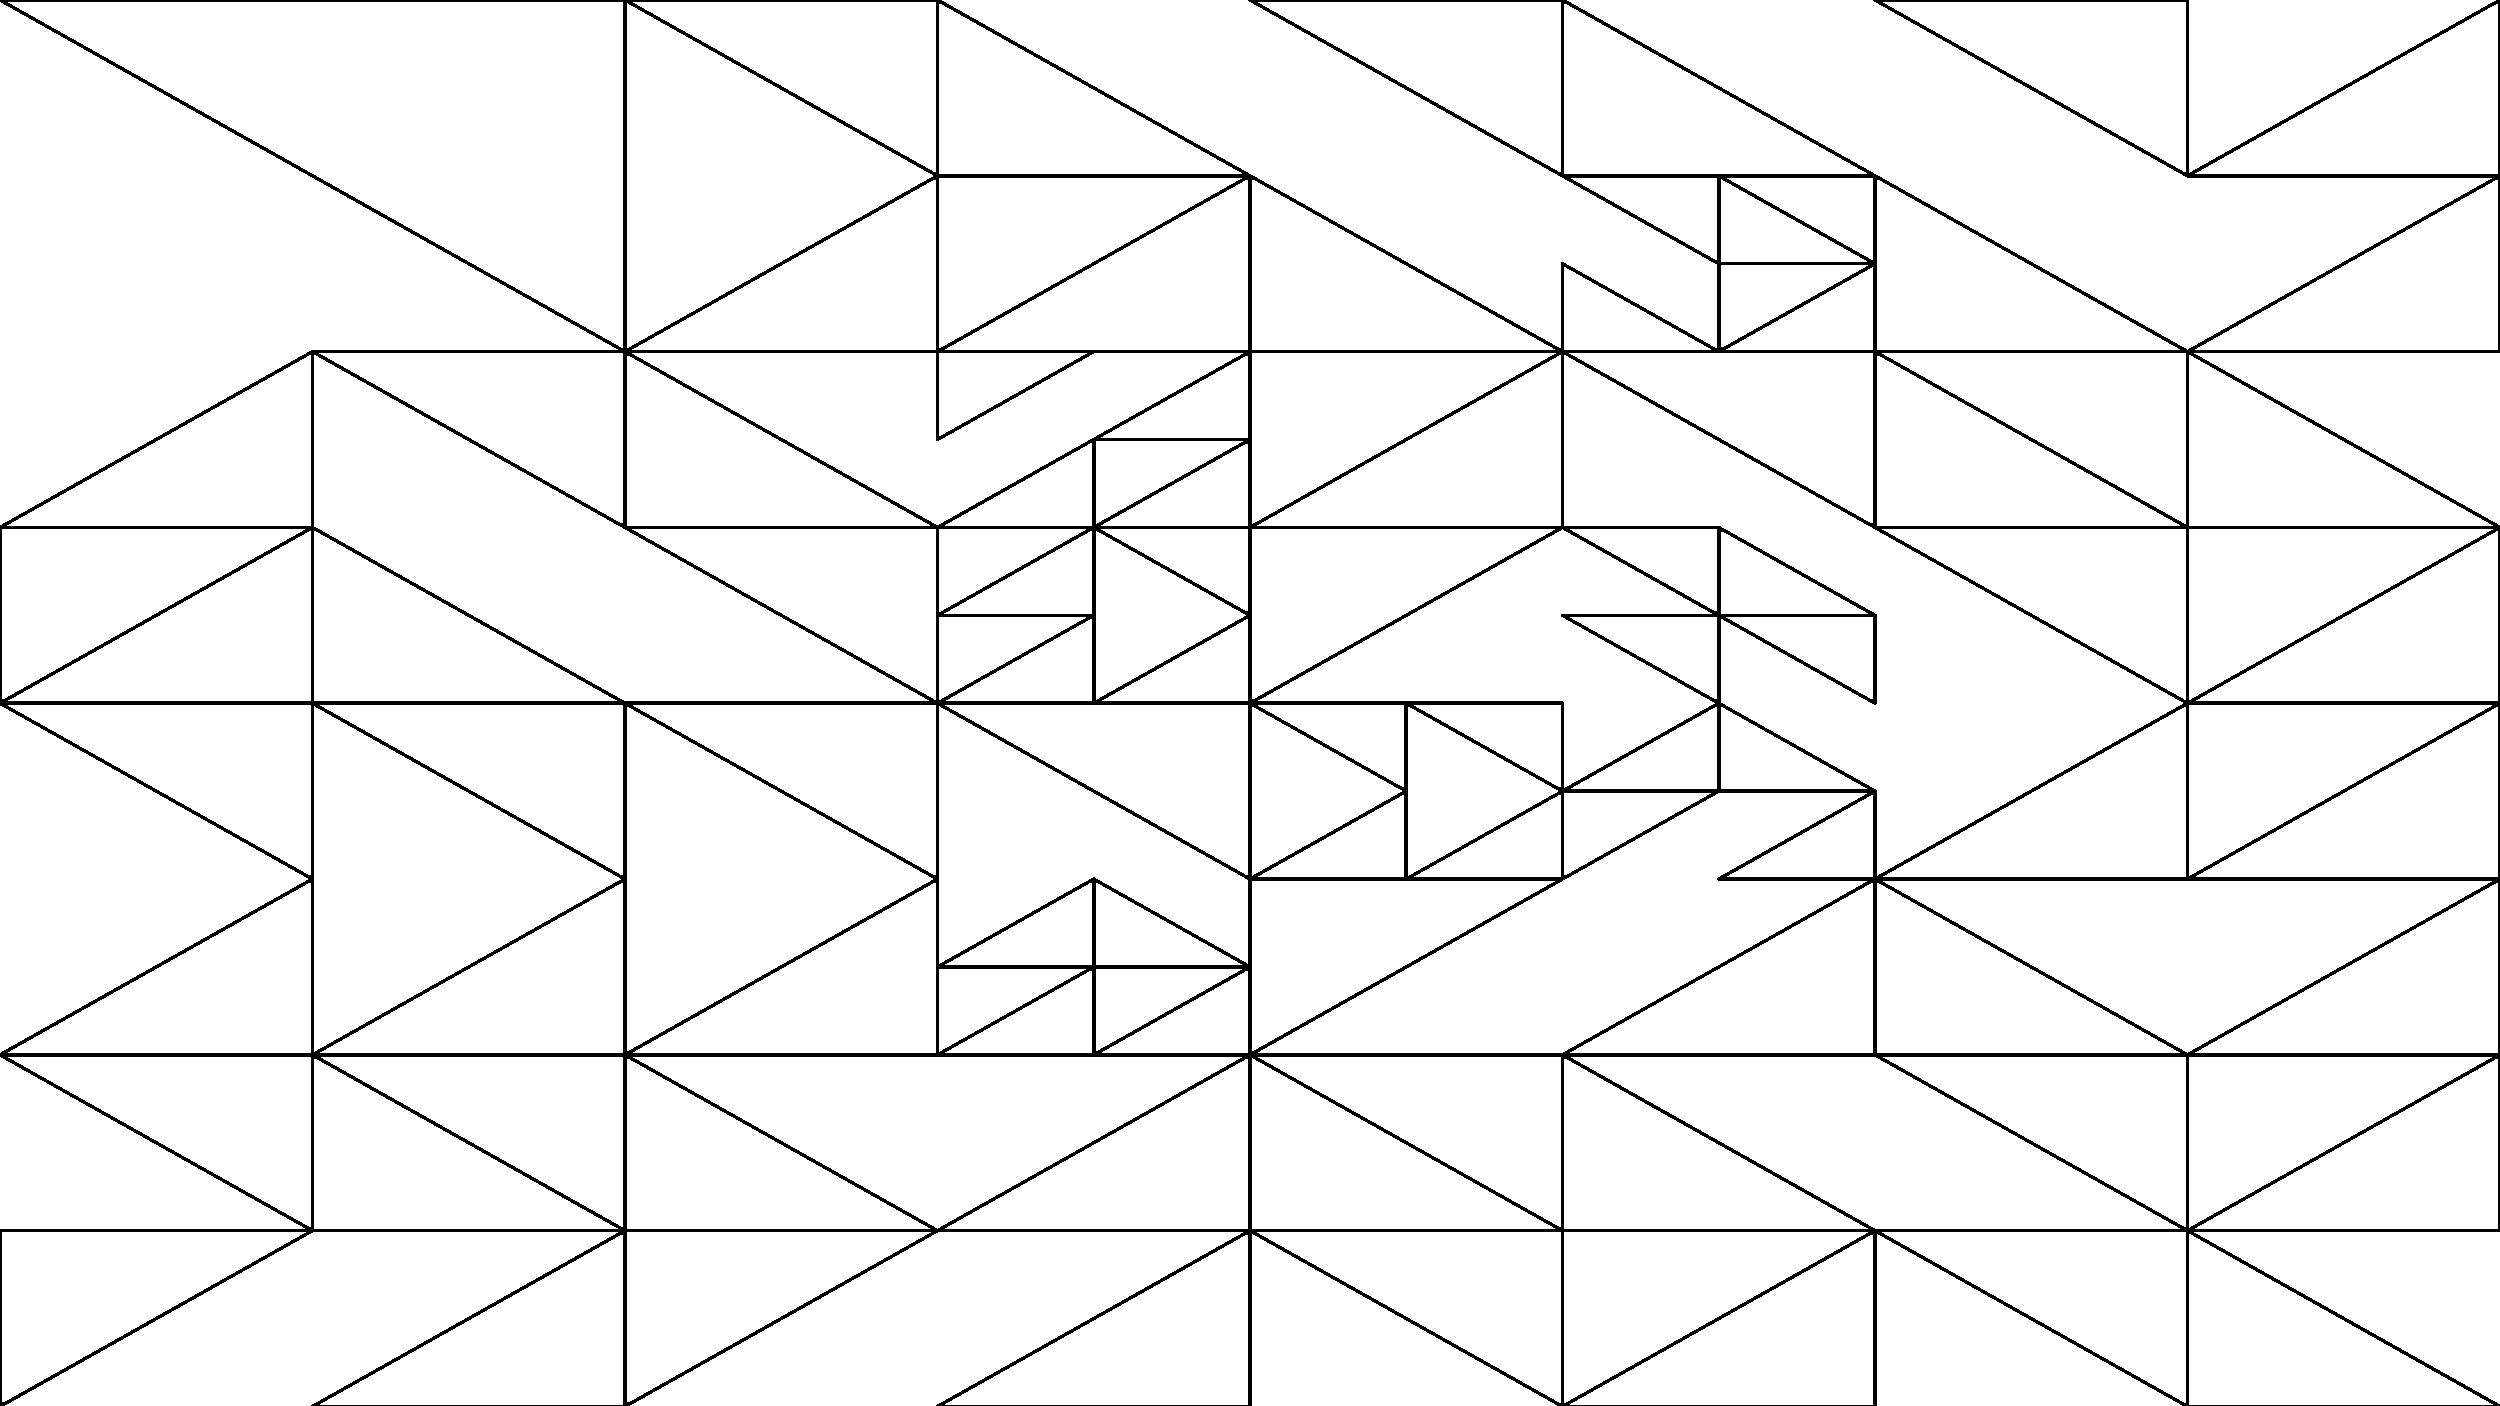 <svg xmlns="http://www.w3.org/2000/svg" version="1.1" xmlns:xlink="http://www.w3.org/1999/xlink" xmlns:svgjs="http://svgjs.dev/svgjs" viewBox="0 0 1422 800"><g shape-rendering="crispEdges" stroke-linejoin="round" fill="none" stroke-width="2" stroke="hsl(220, 2%, 98%)"><polygon points="1422,100 1422,0 1244.25,100"></polygon><polygon points="1244.25,0 1244.25,100 1066.5,0"></polygon><polygon points="1066.5,200 1244.25,200 1066.5,100"></polygon><polygon points="1422,100 1422,200 1244.25,200"></polygon><polygon points="1066.5,100 888.75,100 888.75,0"></polygon><polygon points="711,0 888.75,100 888.75,0"></polygon><polygon points="888.75,200 711,100 711,200"></polygon><polygon points="977.625,100 1066.5,150 1066.5,100"></polygon><polygon points="977.625,100 977.625,150 888.75,100"></polygon><polygon points="977.625,200 888.75,150 888.75,200"></polygon><polygon points="1066.5,150 977.625,150 977.625,200"></polygon><polygon points="1066.5,300 888.75,200 1066.5,200"></polygon><polygon points="888.75,200 888.75,300 711,300"></polygon><polygon points="711,300 711,400 888.75,300"></polygon><polygon points="977.625,350 977.625,300 1066.5,350"></polygon><polygon points="977.625,300 977.625,350 888.75,300"></polygon><polygon points="977.625,400 888.75,350 977.625,350"></polygon><polygon points="1066.5,400 977.625,350 1066.5,350"></polygon><polygon points="1244.25,300 1422,300 1244.25,200"></polygon><polygon points="1066.5,200 1244.25,300 1066.5,300"></polygon><polygon points="1244.25,400 1244.25,300 1066.5,300"></polygon><polygon points="1422,300 1422,400 1244.25,400"></polygon><polygon points="533.25,0 711,100 533.25,100"></polygon><polygon points="533.25,0 533.25,100 355.5,0"></polygon><polygon points="533.25,100 533.25,200 355.5,200"></polygon><polygon points="533.25,200 711,100 711,200"></polygon><polygon points="355.5,200 355.5,0 0,0"></polygon><polygon points="355.5,200 355.5,300 177.75,200"></polygon><polygon points="177.75,300 177.75,200 0,300"></polygon><polygon points="177.75,300 0,400 0,300"></polygon><polygon points="177.75,300 355.5,400 177.75,400"></polygon><polygon points="622.125,250 711,200 711,250"></polygon><polygon points="622.125,200 533.25,250 533.25,200"></polygon><polygon points="622.125,250 533.25,300 622.125,300"></polygon><polygon points="711,300 711,250 622.125,300"></polygon><polygon points="355.5,300 533.25,300 355.5,200"></polygon><polygon points="355.5,300 533.25,400 533.25,300"></polygon><polygon points="711,300 711,350 622.125,300"></polygon><polygon points="622.125,300 622.125,350 533.25,350"></polygon><polygon points="622.125,400 622.125,350 533.25,400"></polygon><polygon points="711,350 622.125,400 711,400"></polygon><polygon points="711,400 711,500 533.25,400"></polygon><polygon points="533.25,500 355.5,400 533.25,400"></polygon><polygon points="533.25,600 533.25,500 355.5,600"></polygon><polygon points="622.125,500 711,550 622.125,550"></polygon><polygon points="533.25,550 622.125,500 622.125,550"></polygon><polygon points="533.25,600 622.125,550 622.125,600"></polygon><polygon points="711,600 711,550 622.125,600"></polygon><polygon points="177.75,400 355.5,500 355.5,400"></polygon><polygon points="177.75,500 177.75,400 0,400"></polygon><polygon points="177.75,600 177.75,500 0,600"></polygon><polygon points="355.5,500 177.75,600 355.5,600"></polygon><polygon points="355.5,700 177.75,700 177.75,600"></polygon><polygon points="0,600 177.75,700 177.75,600"></polygon><polygon points="0,800 177.75,700 0,700"></polygon><polygon points="355.5,700 355.5,800 177.75,800"></polygon><polygon points="711,700 533.25,700 711,600"></polygon><polygon points="533.25,700 355.5,700 355.5,600"></polygon><polygon points="355.5,800 533.25,700 355.5,700"></polygon><polygon points="711,800 711,700 533.25,800"></polygon><polygon points="1422,400 1422,500 1244.25,500"></polygon><polygon points="1066.5,500 1244.25,400 1244.25,500"></polygon><polygon points="1244.25,600 1066.5,600 1066.5,500"></polygon><polygon points="1422,600 1422,500 1244.25,600"></polygon><polygon points="1066.5,450 977.625,400 977.625,450"></polygon><polygon points="977.625,400 888.75,450 977.625,450"></polygon><polygon points="888.75,450 977.625,450 888.75,500"></polygon><polygon points="977.625,500 1066.5,450 1066.5,500"></polygon><polygon points="799.875,400 888.75,400 888.75,450"></polygon><polygon points="711,400 799.875,450 799.875,400"></polygon><polygon points="799.875,500 711,500 799.875,450"></polygon><polygon points="888.75,450 799.875,500 888.75,500"></polygon><polygon points="711,600 711,500 888.75,500"></polygon><polygon points="1066.5,500 888.75,600 1066.5,600"></polygon><polygon points="1066.5,700 888.75,700 888.75,600"></polygon><polygon points="888.75,700 888.75,600 711,600"></polygon><polygon points="888.75,800 888.75,700 711,700"></polygon><polygon points="1066.5,800 888.75,800 1066.5,700"></polygon><polygon points="1422,700 1422,600 1244.25,700"></polygon><polygon points="1066.5,600 1244.25,700 1244.25,600"></polygon><polygon points="1244.25,700 1244.25,800 1066.5,700"></polygon><polygon points="1244.25,700 1422,800 1244.25,800"></polygon></g><g fill="hsl(220, 62%, 45%)" stroke-width="3" stroke="hsl(220, 43%, 13%)"></g></svg>